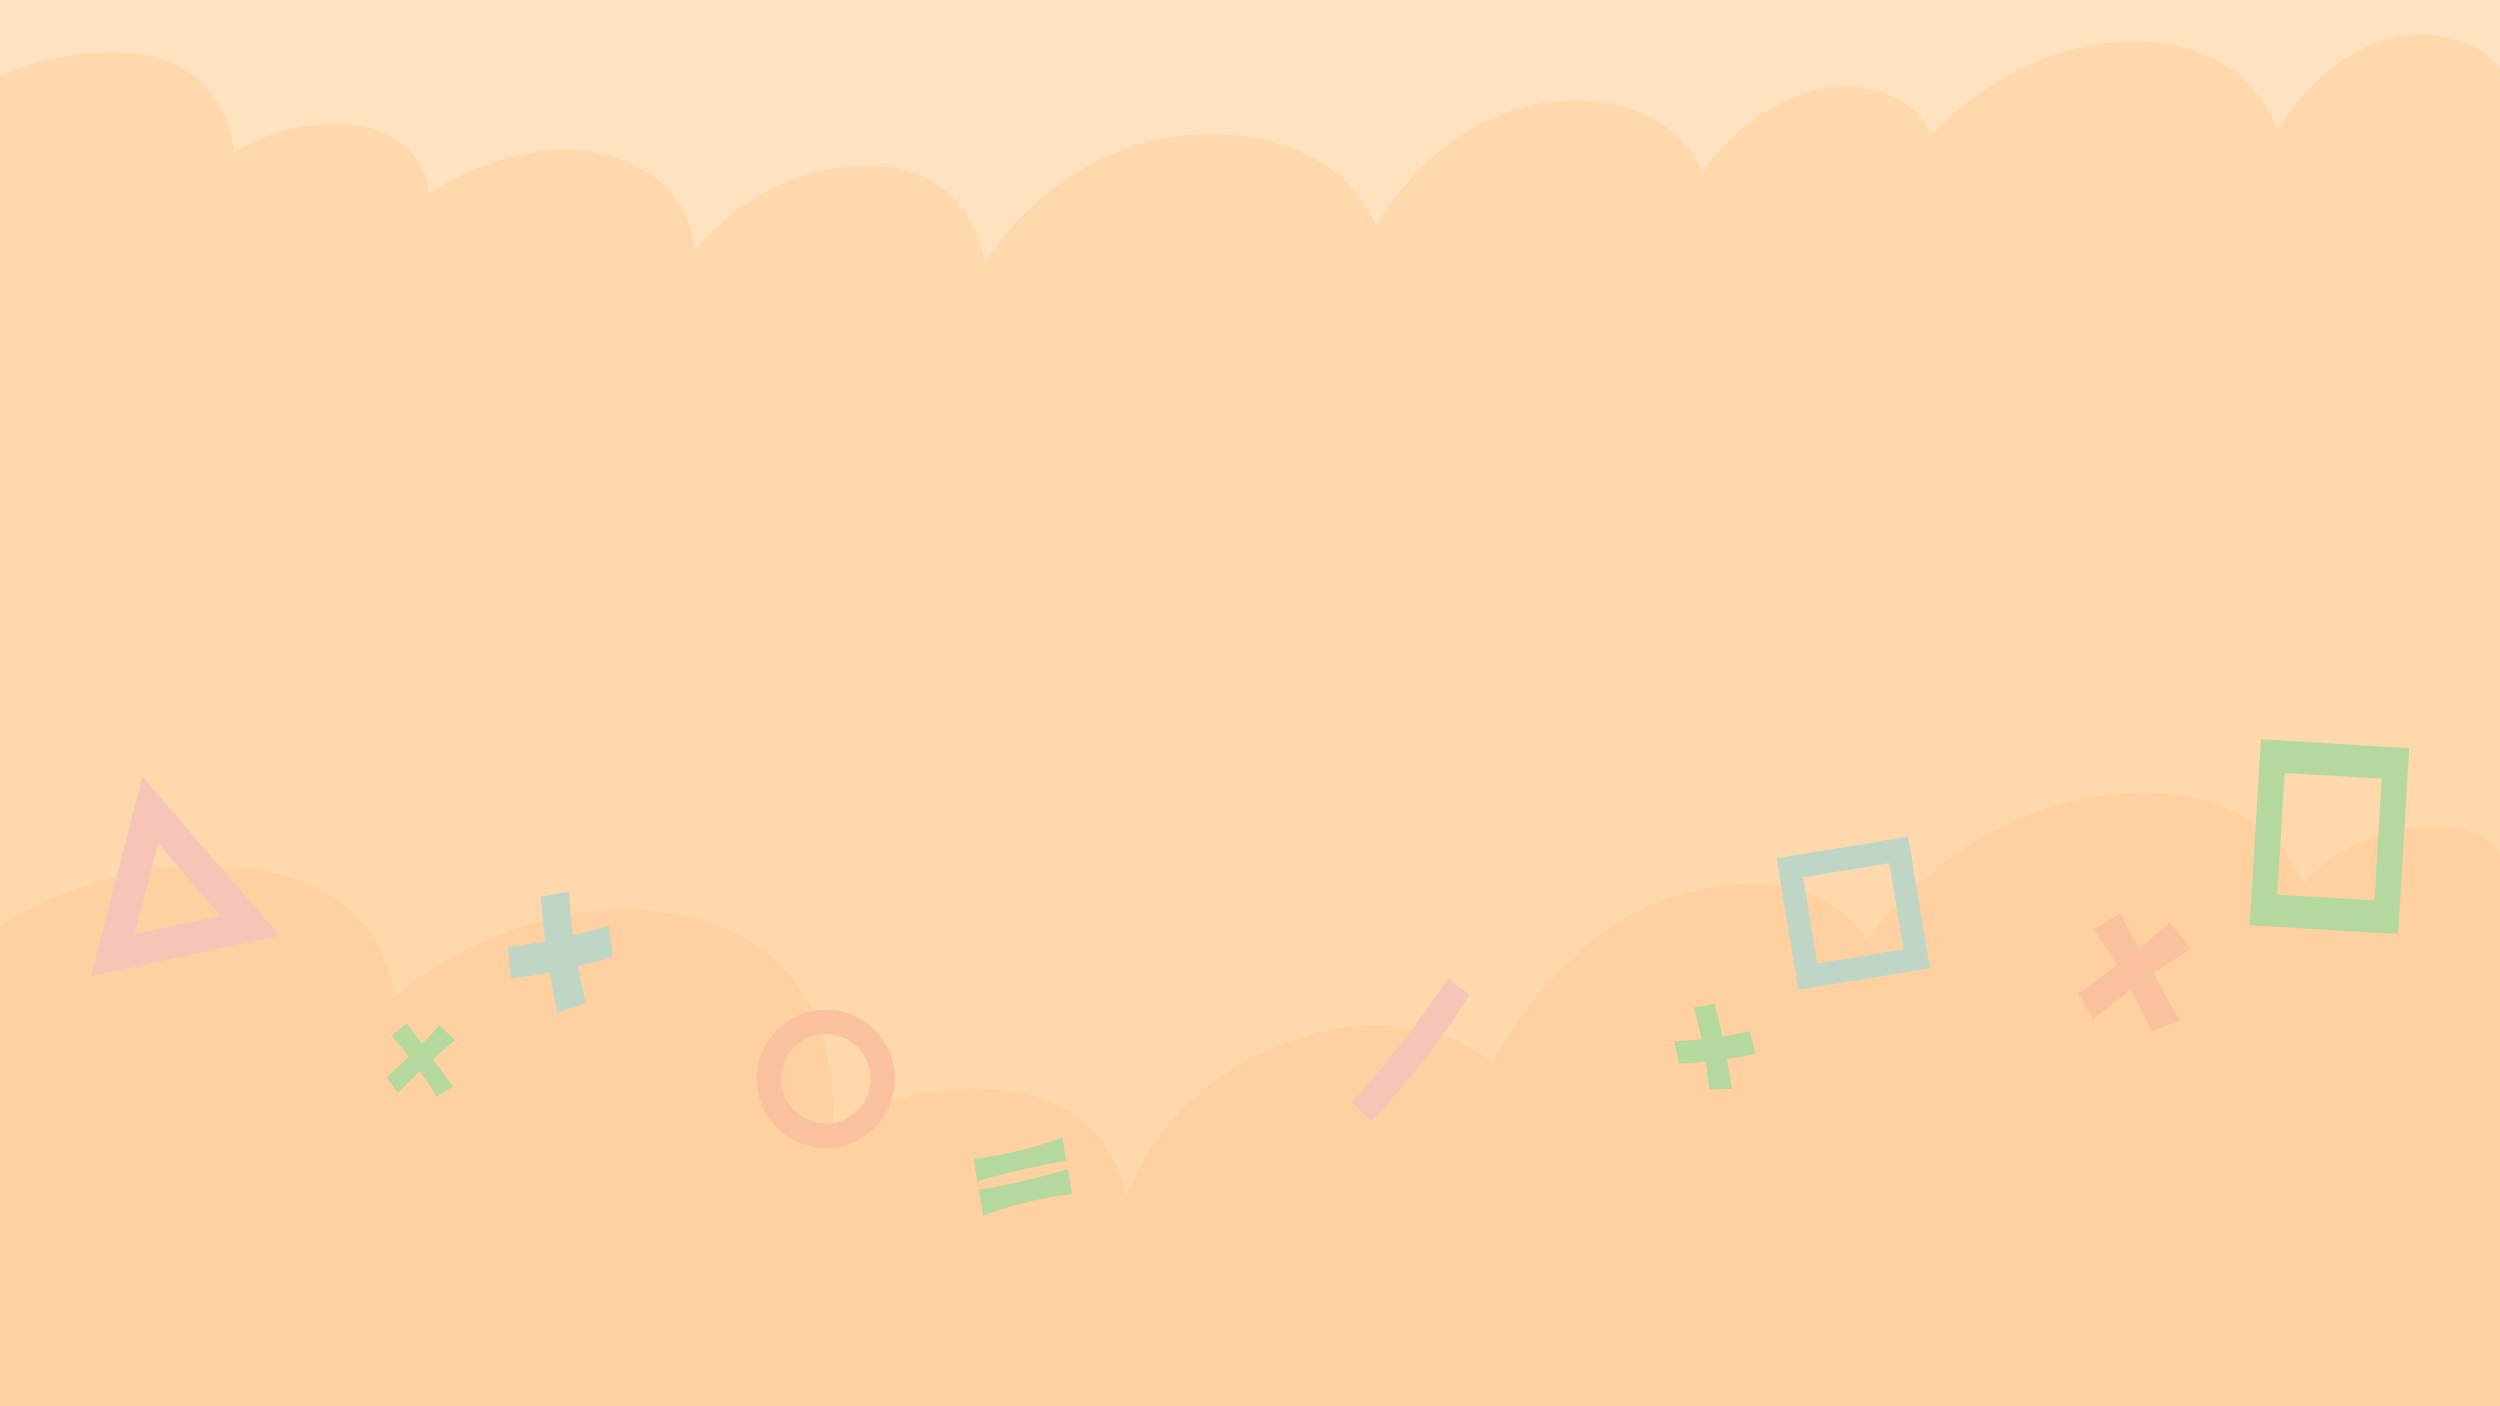 <svg width="1024" height="576" viewBox="0 0 1024 576" fill="none" xmlns="http://www.w3.org/2000/svg">
<rect x="0" y="0" width="1024" height="576" fill="#333333" stroke="none"/>
<g clip-path="url(#clip0_38_4684)">
<rect width="1024" height="576" fill="white"/>
<path d="M1024 0H0V576H1024V0Z" fill="#FFE2C1"/>
<path d="M0 30.96C0 30.96 85.09 -5.09 96.14 62.62C96.14 62.62 115.56 47.99 145.93 51.43C162.26 53.28 175.66 65.43 175.32 79.4C175.32 79.4 216.38 51.46 253.17 64.96C272.94 72.21 282.8 85.15 284.8 102.53C284.8 102.53 311.46 66.26 358.56 68.11C399.7 69.73 403.29 107.85 403.29 107.85C403.29 107.85 432.26 58.15 489.76 55.15C528.75 53.11 555.24 70.76 563.54 92.77C563.54 92.77 587.79 46.3 637.78 41.41C666.01 38.65 690.73 51.56 697.17 71.18C697.17 71.18 714.81 41.76 749.16 35.81C764.15 33.22 786.49 40.42 790.5 55.83C799.84 46.14 829.73 17.06 874.67 17.06C908.83 17.06 928.15 36.38 932.52 53.75C932.52 53.75 948.12 26.47 973.57 17.4C994.61 9.9 1014.25 16.17 1024 27.9V576H0V30.96Z" fill="#FFCF99"/>
<path d="M0 379.19C0 379.19 41.56 351.21 94.04 354.91C140.66 358.19 159.1 383.74 161.13 408.8C161.13 408.8 217.18 357.45 288.26 377.24C323.48 387.24 343.12 416.43 341.44 464.66C341.44 464.66 364.58 442.19 408.64 446.33C458.81 451.05 460.84 491.38 460.84 491.38C460.84 491.38 476.61 440.62 535.77 424.14C578.93 412.11 604.49 429.54 611.46 435.59C611.46 435.59 638.47 379.39 690.6 365.88C747.84 351.05 764.75 385.51 764.75 385.51C764.75 385.51 793.91 339.43 853.31 327.27C897.02 318.32 931.56 332.59 943.45 361.95C970.01 331.11 1020.98 333.96 1024.01 351.7V576H0V379.19Z" fill="#FFBF80"/>
<path d="M207.96 387.97C213.14 387.3 218.26 386.5 223.32 385.56C222.58 379.53 221.95 373.42 221.43 367.23L233.07 365.21C233.4 371.26 233.95 377.23 234.72 383.14C239.67 381.97 244.57 380.65 249.43 379.16L250.98 391.86C246.31 393.24 241.54 394.51 236.68 395.67C237.67 400.81 238.82 405.88 240.12 410.89L228.16 414.69C227.05 409.24 226.05 403.74 225.16 398.18C219.98 399.18 214.73 400.06 209.4 400.83L207.95 388L207.96 387.97Z" fill="#7ECACE"/>
<path d="M411.28 485.45C419.06 483.84 427.77 481.66 437.4 478.92L439.1 489.03C434.49 489.62 430.03 490.36 425.72 491.25C417.49 492.96 409.84 495.22 402.77 498.02L400.95 487.33C404.2 486.82 407.64 486.19 411.27 485.44L411.28 485.45ZM426.7 477.32C418.85 478.95 410.03 481.12 400.22 483.82L398.84 474.75C403.47 474.12 407.94 473.36 412.25 472.47C420.42 470.77 428.05 468.59 435.14 465.91L436.67 475.45C433.52 475.97 430.2 476.59 426.69 477.32H426.7Z" fill="#6BCE7C"/>
<path d="M553.76 451.6C568.13 435.69 581.22 418.75 593.03 400.78L601.92 407.4C590.01 426.53 576.53 443.79 561.49 459.17L553.76 451.61V451.6Z" fill="#EEA8AF"/>
<path d="M857.61 380.84L868.26 374.08L876.23 388.36C880.57 384.89 884.75 381.42 888.77 377.95L897.52 388.47C892.35 391.79 887.19 395.25 882.05 398.84L892.61 417.77L881.39 422.54C878.7 416.67 875.86 410.98 872.87 405.46C867.63 409.3 862.43 413.3 857.27 417.46L851.16 406.76C856.66 402.99 861.95 399.2 867.06 395.38C864.06 390.37 860.91 385.52 857.61 380.83V380.84Z" fill="#F4A07D"/>
<path d="M975.54 318.96L972.56 368.83L932.79 366.45L935.77 316.58L975.54 318.96ZM986.82 306.43L926.07 302.8L921.51 378.98L982.26 382.61L986.82 306.43Z" fill="#6BCE7C"/>
<path d="M338.27 423.6C348.36 423.6 356.57 431.81 356.57 441.9C356.57 451.99 348.36 460.2 338.27 460.2C328.18 460.2 319.97 451.99 319.97 441.9C319.97 431.81 328.18 423.6 338.27 423.6ZM338.27 413.6C322.64 413.6 309.97 426.27 309.97 441.9C309.97 457.53 322.64 470.2 338.27 470.2C353.9 470.2 366.57 457.53 366.57 441.9C366.57 426.27 353.9 413.6 338.27 413.6Z" fill="#F4A07D"/>
<path d="M773.85 353.54L779.65 388.82L744.37 394.62L738.57 359.34L773.85 353.54ZM781.63 342.71L727.75 351.56L736.6 405.44L790.48 396.59L781.63 342.71Z" fill="#7ECACE"/>
<path d="M64.75 345.48L90.25 375.12L55.15 382.66L64.75 345.48ZM58.36 318.05L37.24 399.85L114.45 383.26L58.35 318.05H58.36Z" fill="#EEA8AF"/>
<path d="M160.38 424.23L166.65 419.12L172.81 427.61C175.31 425.07 177.71 422.54 180.01 420.03L186.38 426.06C183.34 428.57 180.32 431.16 177.31 433.84L185.48 445.09L178.7 448.98C176.54 445.45 174.3 442.04 171.98 438.75C168.93 441.6 165.93 444.54 162.96 447.58L158.26 441.23C161.47 438.41 164.56 435.59 167.52 432.77C165.23 429.81 162.85 426.96 160.4 424.23H160.38Z" fill="#6BCE7C"/>
<path d="M718.96 431.72C715.06 432.49 711.18 433.17 707.33 433.75C708.08 437.84 708.74 441.93 709.3 446L700.03 446.29C699.71 442.48 699.26 438.66 698.68 434.84C695 435.23 691.37 435.52 687.78 435.7L685.74 426.47C689.49 426.31 693.24 426.03 696.97 425.63C696.05 421.33 694.97 417.03 693.71 412.73L702.32 411.28C703.48 415.72 704.55 420.13 705.51 424.52C709.27 423.93 713.03 423.23 716.81 422.42L718.96 431.72Z" fill="#6BCE7C"/>
<path opacity="0.5" d="M1024 0H0V576H1024V0Z" fill="#FFE2C1"/>
</g>
<defs>
<clipPath id="clip0_38_4684">
<rect width="1024" height="576" fill="white"/>
</clipPath>
</defs>
</svg>
